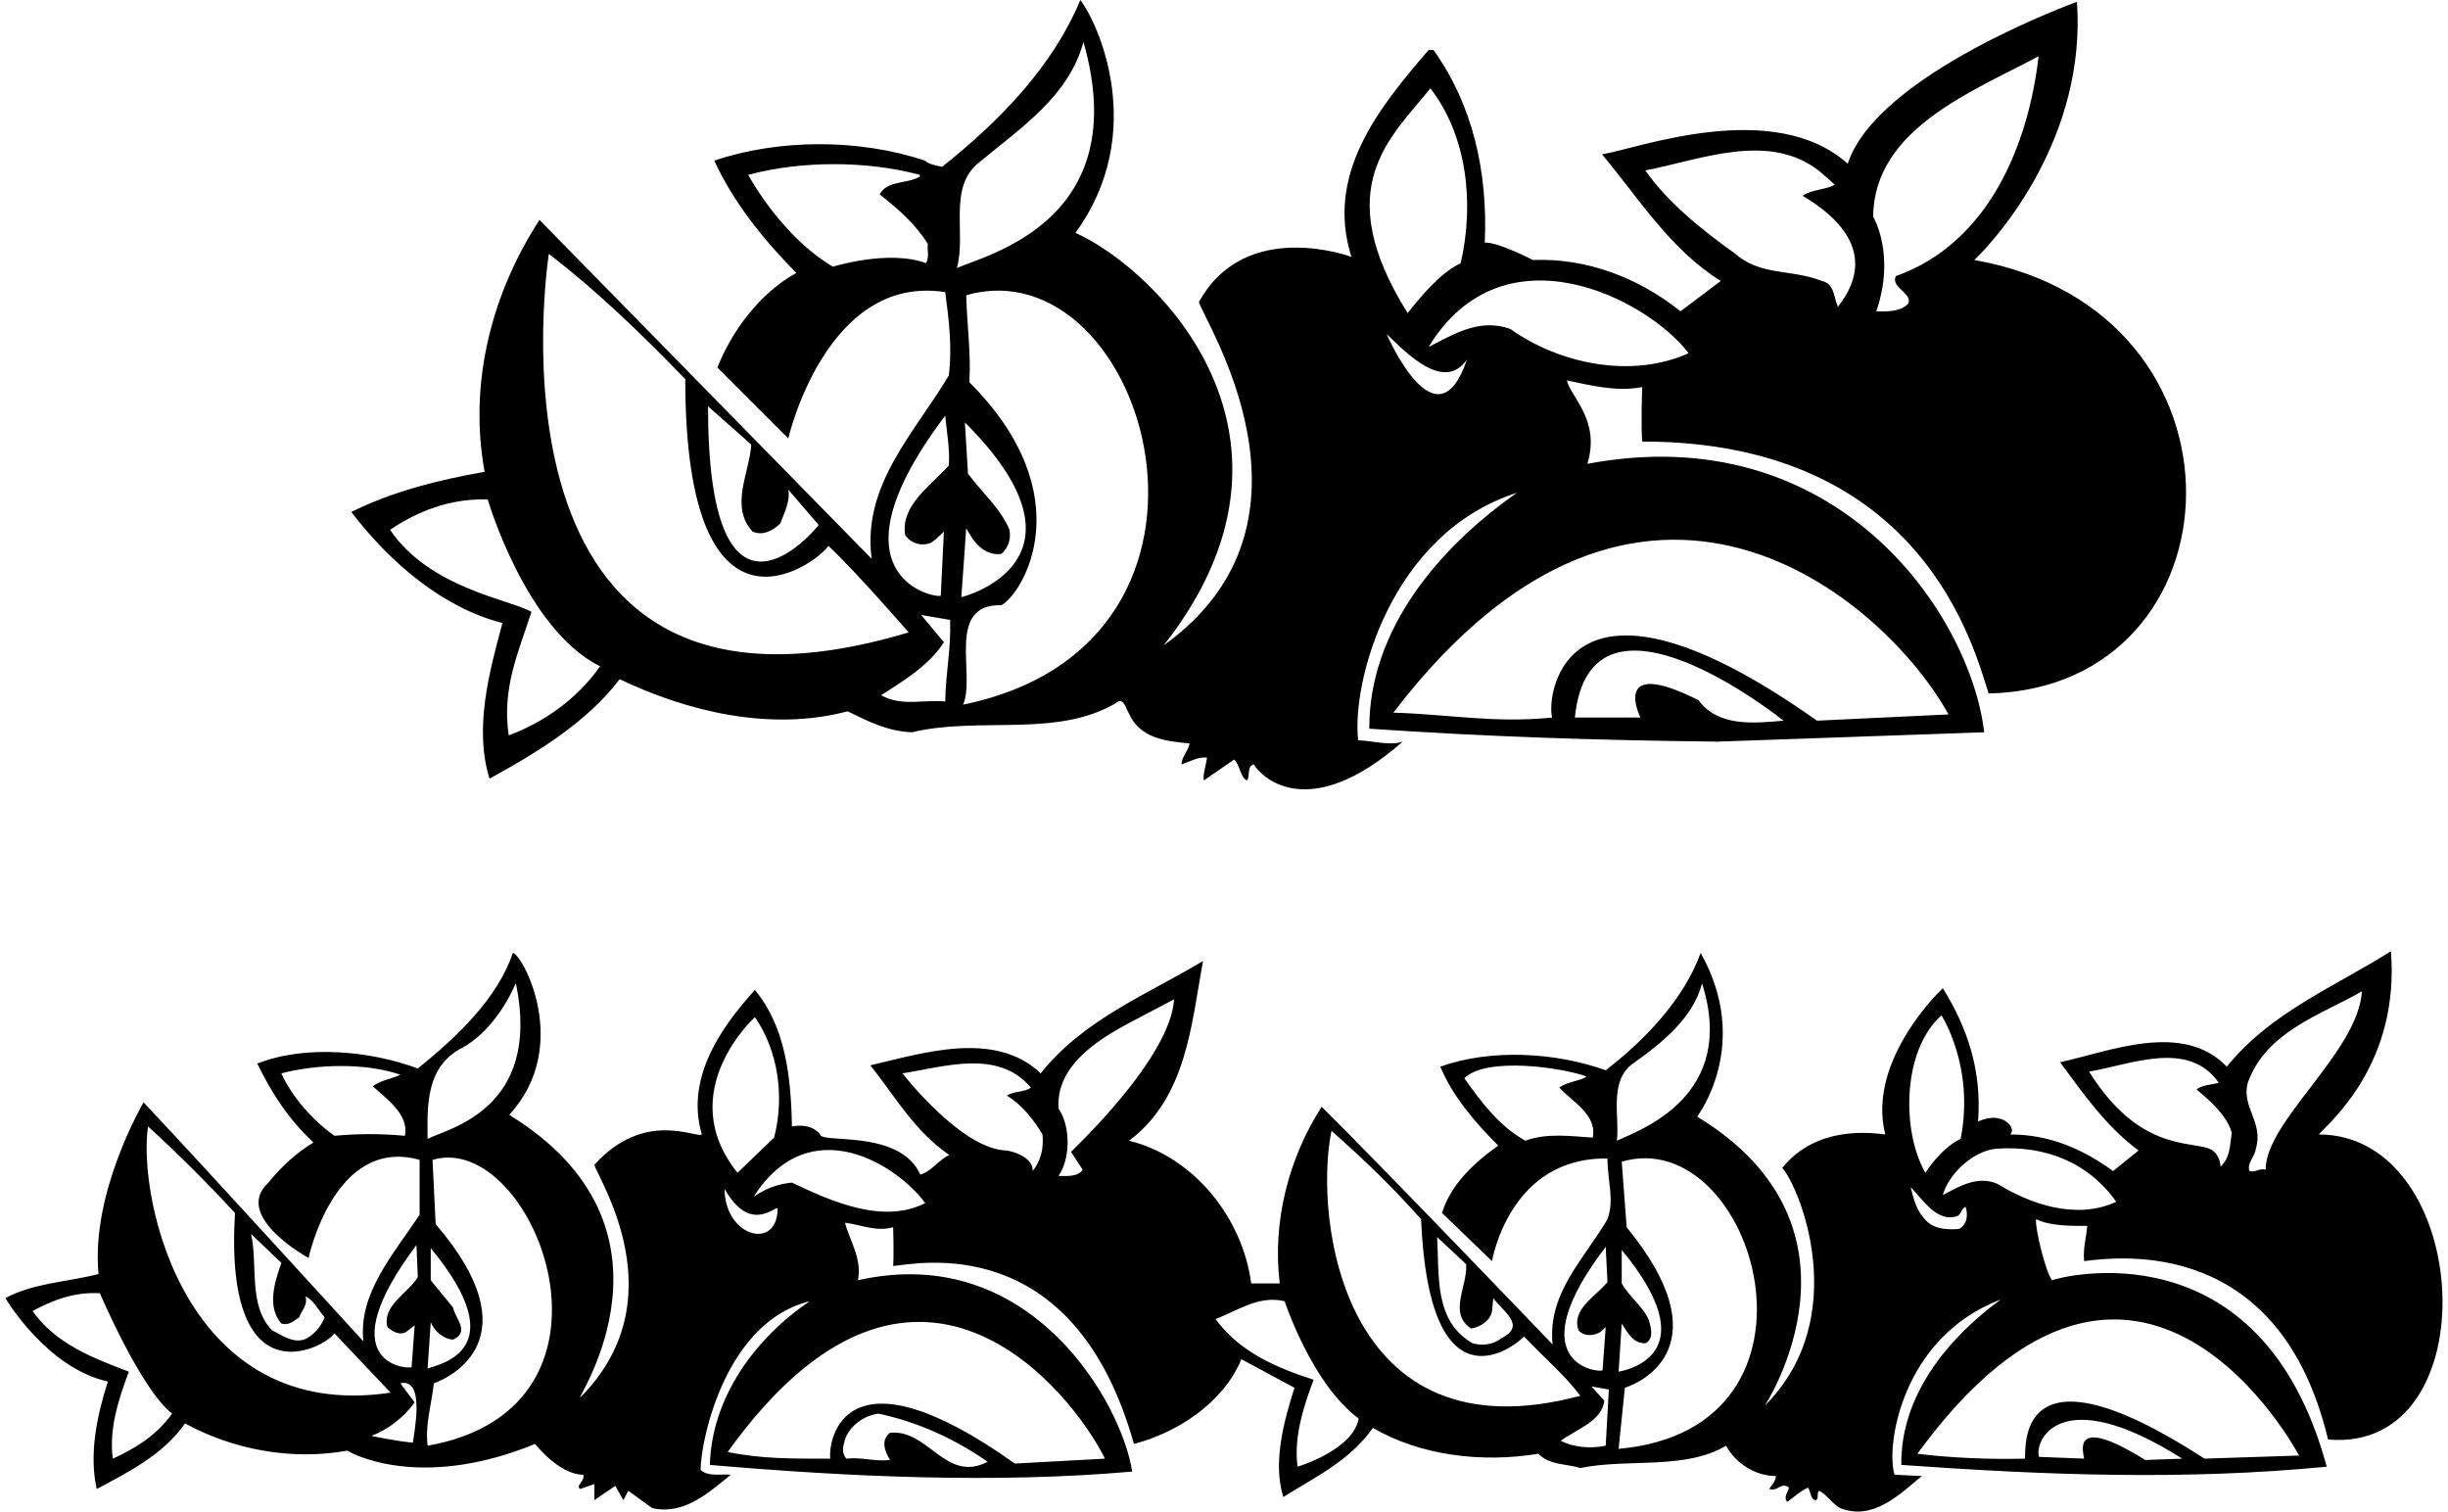 <?xml version="1.0" encoding="UTF-8"?>
<svg xmlns="http://www.w3.org/2000/svg" xmlns:xlink="http://www.w3.org/1999/xlink" width="549pt" height="339pt" viewBox="0 0 549 339" version="1.1">
<g id="surface1">
<path style=" stroke:none;fill-rule:nonzero;fill:rgb(0%,0%,0%);fill-opacity:1;" d="M 112.684 139.711 C 109.684 150.809 106.285 163.41 109.785 174.609 C 120.184 168.91 131.484 162.109 138.984 152.309 C 153.984 159.512 172.785 164.109 190.086 159.512 C 194.586 161.711 199.086 164.012 204.484 164.211 C 219.586 160.609 236.887 165.512 250.184 157.711 C 251.984 156.109 252.484 158.91 253.086 159.809 C 255.586 165.609 261.387 166.211 266.785 166.711 C 266.484 168.41 264.887 170.012 264.984 171.41 C 266.785 170.809 268.887 169.609 270.684 169.91 C 270.484 171.609 269.684 173.809 269.984 175.012 L 276.785 170.309 C 278.188 171.711 278.086 174.309 279.688 175.012 C 280.387 173.91 279.586 171.809 281.188 171.41 C 282.887 174.309 293.488 184.809 314.586 166.309 C 311.688 167.309 307.887 166.109 304.586 166.012 C 303.086 153.012 311.852 119.594 340.188 110.512 C 322.785 122.711 306.984 141.211 307.086 163.41 C 333.688 165.211 357.984 166.012 385.188 166.309 L 444.984 164.211 C 441.887 137.809 412.062 93.449 355.984 104.012 C 358.984 94.242 352.285 89.109 351.387 85.309 C 356.785 86.41 362.387 87.91 368.285 86.809 C 368.285 86.809 367.984 95.41 368.285 99.012 C 431.473 99.012 442.785 145.809 445.984 155.512 C 503.562 154.211 507.523 69.684 442.785 58.309 C 448.484 52.809 467.914 30.469 465.785 0.41 C 465.785 0.41 420.887 16.605 414.387 36.711 C 397.715 21.84 367.285 33.309 359.285 34.609 C 367.785 44.809 374.484 55.809 385.887 63.012 C 382.887 65.309 379.887 67.512 376.887 69.809 C 367.387 62.211 355.688 57.809 343.785 58.309 C 343.785 58.309 335.887 54.211 332.984 54.41 C 333.688 38.512 330.285 23.512 321.484 11.211 L 320.387 11.211 C 309.086 24.309 297.188 39.109 303.086 57.609 C 303.086 57.609 279.371 48.688 268.887 67.711 C 269.285 70.809 299.969 116.816 260.984 144.711 C 297.59 98.203 259.785 60.609 241.184 52.211 C 257.586 29.676 246.184 5.012 242.285 0.012 C 236.086 14.809 224.586 26.809 211.285 37.41 C 209.887 37.109 208.484 36.91 207.387 36.012 C 192.785 31.109 174.785 31.109 160.184 36.012 C 164.387 45.211 171.086 53.609 178.586 61.211 C 170.387 65.711 164.086 74.309 160.887 82.41 L 176.785 98.309 C 176.785 98.309 185.285 61.309 211.984 65.512 C 212.785 71.609 213.586 78.012 212.785 84.211 C 205.086 97.109 193.285 108.809 195.484 125.309 L 120.984 49.309 C 110.484 65.512 104.984 85.512 108.684 105.809 C 98.285 107.609 87.785 110.309 78.785 114.809 C 87.586 126.309 99.387 136.309 112.684 139.711 Z M 457.188 12.609 C 454.887 32.512 445.984 54.512 425.188 61.91 C 423.887 64.41 428.887 65.711 427.984 68.012 C 426.484 69.91 423.086 69.91 420.785 69.809 C 425.188 57.008 420.086 48.609 420.086 48.609 C 420.188 28.809 442.887 20.309 457.188 12.609 Z M 368.984 38.211 C 381.188 35.91 396.785 29.309 408.188 38.512 L 411.484 41.41 C 409.484 42.609 406.387 42.41 404.285 43.91 C 422.934 55.016 414.387 65.809 412.188 68.809 C 411.188 66.711 411.484 63.609 408.586 63.012 C 401.887 60.309 394.785 61.91 389.188 56.91 C 381.984 51.809 373.984 45.41 368.984 38.211 Z M 310.984 74.91 C 315.086 78.809 323.785 88.156 328.984 80.609 C 322.148 100.977 310.984 74.91 310.984 74.91 Z M 380.887 157.012 C 360.988 146.973 367.887 160.91 367.887 160.91 L 353.188 160.91 C 356.609 126.723 399.984 161.609 399.984 161.609 C 393.188 162.211 385.387 163.012 380.887 157.012 Z M 436.984 160.211 L 407.484 161.609 C 351.461 121.969 346.688 155.41 348.086 160.91 C 335.086 162.211 325.285 160.211 312.484 159.809 C 368.285 86.809 422.887 134.609 436.984 160.211 Z M 378.688 79.211 C 365.785 85.012 349.586 81.512 338.785 73.809 C 331.887 71.211 325.887 75.012 320.387 77.809 C 337.16 50.234 369.586 67.109 378.688 79.211 Z M 320.785 19.809 C 328.984 30.41 330.688 45.512 327.586 59.012 C 322.984 61.211 318.688 66.41 315.688 70.211 C 297.984 41.953 311.984 30.809 320.785 19.809 Z M 207.684 59.012 C 199.273 55.898 186.785 59.809 186.785 59.809 C 178.887 55.109 172.184 46.91 167.785 39.211 C 179.684 36.012 194.387 36.012 206.285 39.211 L 206.285 39.609 C 203.387 41.309 198.887 40.41 197.285 43.609 C 201.387 46.809 205.387 50.309 208.086 54.711 C 207.887 56.211 208.484 57.41 207.684 59.012 Z M 226.387 118.809 C 224.484 114.109 220.184 110.41 217.086 106.211 L 216.387 94.711 C 245.465 123.789 219.684 132.91 215.586 133.91 C 215.984 128.711 216.387 122.711 216.684 118.41 C 218.285 121.512 220.684 124.711 224.586 124.211 C 226.086 122.809 226.785 121.012 226.387 118.809 Z M 215.984 158.012 C 218.887 151.41 211.984 135.41 224.586 135.711 C 229.285 133.211 242.938 111.262 217.387 85.711 C 217.785 79.41 216.887 73.211 216.684 66.211 C 257.188 54.633 283.727 144.148 215.984 158.012 Z M 219.586 36.41 C 229.285 28.41 239.684 21.512 242.984 9.41 C 254.414 49.48 221.285 57.109 214.586 60.109 C 216.785 52.41 212.484 42.012 219.586 36.41 Z M 211.984 157.309 C 206.785 156.809 202.484 158.512 197.586 155.91 C 202.586 152.711 208.387 149.211 211.684 144.012 L 206.586 137.91 L 213.086 139.012 C 213.285 145.809 212.086 150.711 211.984 157.309 Z M 211.984 93.211 C 212.285 96.711 213.086 100.91 212.785 104.41 C 208.484 109.109 201.984 113.41 202.984 119.91 C 204.086 121.809 206.684 122.609 208.785 121.711 C 209.785 121.109 210.684 120.109 211.684 119.211 L 210.984 133.609 C 208.887 134.109 185.098 128.703 211.984 93.211 Z M 168.484 99.711 C 168.086 106.012 163.586 113.609 168.785 119.211 C 171.086 120.211 173.285 119.012 174.984 117.41 C 175.887 115.012 177.285 112.309 176.785 109.809 L 183.586 117.711 C 180.785 121.41 158.785 144.746 158.785 91.109 C 161.785 93.711 164.984 96.609 168.484 99.711 Z M 123.086 56.91 C 134.184 65.512 143.387 74.41 153.684 85.012 C 153.684 148.109 182.984 126.609 185.785 122.41 C 192.086 128.309 203.785 141.809 203.785 141.809 C 105.086 171.48 123.086 56.91 123.086 56.91 Z M 109.387 112.012 C 109.387 112.012 117.863 141.141 134.586 149.41 C 129.387 156.809 121.887 162.012 114.086 164.91 C 112.484 154.309 116.387 145.91 119.184 137.211 C 114.684 134.512 96.316 131.949 87.484 118.809 C 93.684 114.609 101.086 111.711 109.387 112.012 Z M 520 254.398 C 523.102 251.102 538.176 238.086 536.199 213.301 C 523.602 221.301 509.199 227 499.398 239.199 C 489.5 228.898 473.102 235.801 462 238.199 C 467.102 245.102 472.301 252.602 479.602 258 C 477.699 259.5 475.801 261.102 473.898 262.602 C 467.102 257.699 459.699 254.398 450.801 254.398 C 452.398 253.102 449.207 248.895 443.602 251.5 C 444.5 240.102 441.199 230.398 435.699 221.602 C 435.699 221.602 418.539 237.613 422.801 254.398 C 420.102 254.102 407.547 252.156 399.699 261.898 C 403.699 266.398 415.465 295.535 395.801 315.199 C 395.801 315.199 421.852 275.441 380.602 250.398 C 380.602 250.398 393.008 234.305 381.398 213.699 C 377.699 223.898 369.199 233 360.102 240 C 348.898 236 334.5 235.102 323 239.199 C 325.801 245.801 330.602 251.5 336 256.898 C 330.5 260.801 325.301 265.699 323.398 272 L 334.602 282.801 C 334.602 282.801 338.5 259.398 360.5 259.801 C 360.5 264.801 362.102 269.102 360.5 273.398 C 355.301 282.301 347 290 348.199 301.5 C 348.199 301.5 309.102 260.699 296.398 248.199 C 289 259.699 285.301 274 287 287.801 L 280.602 287.801 C 278.699 273.199 267.801 259.398 253.199 255.801 C 266.199 246.102 267.199 229.398 269.801 215.5 C 257.301 223 243 228.602 233.398 240.699 C 223.102 230.898 206.801 236.199 195.199 238.898 C 200.699 245.801 205.102 253.699 212.898 259 C 210.5 260.102 208.898 262.699 206.398 263.398 C 202 253.691 186.102 256.199 184.102 254.699 C 184.102 254.699 182.586 251.699 177.602 252.602 C 177.398 241.301 176.102 230.199 169.301 222 C 161.102 231 153.801 242.199 157.398 254.398 C 156.102 255.301 144.547 248.754 133.301 261.199 C 134 264.199 152.152 291.348 130.102 313.402 C 129.102 313.902 155.633 275.441 114.199 250 C 128.449 234.551 117 213.699 115 213.699 C 111.602 223.898 102.398 232.602 93.699 239.602 C 83.199 235.699 68.602 234.199 57.699 238.5 C 60.801 244.898 64.602 250.898 70.301 256.199 C 66.602 258.398 63.102 261.602 60.199 265.199 C 52 272.699 69.199 282.102 69.199 282.102 C 69.199 282.102 75 254.699 94.102 260.102 L 94.102 272.398 C 88.301 281.199 80.301 290 81.5 300.801 C 78.801 297.902 46.699 262.602 32.199 247.199 C 32.199 247.199 20.301 267.402 22.102 285.699 C 15.102 287.5 7.5 287.699 1.199 291.098 C 1.199 291.098 10.465 306.801 24.199 309.801 C 21.801 317.199 19.898 326.098 21.699 333.898 C 28.801 330.102 36.5 326.301 41.5 319.199 C 52.102 325 65.301 327.598 77.898 325.301 C 80.898 327.098 96.051 333.605 120 323.801 C 120 323.801 125.367 330.699 130.801 330.699 C 131.301 332.102 129 333.102 130.102 333.898 L 133.301 332.801 L 133.301 336.398 L 138 333.199 L 139.801 336.398 L 140.898 334.301 L 146.301 338.199 C 153.398 339.801 159 334.699 163.898 330.699 C 161.602 330.5 158.801 331.199 157.102 329.602 C 157.301 321.699 163.195 296.246 181.602 291.801 C 169.301 300.098 159.602 313.402 159.199 328.5 C 190.301 331.199 223.301 332.699 253.898 330 C 251.699 315 231.289 278.281 192.398 287.098 C 193.398 282.301 190.5 278.102 189.5 274.199 C 193 274.602 196.5 276.301 200.301 275.199 C 200.301 275.199 200.5 281.199 200.301 283.898 C 205.301 283.5 240.746 275.441 254.301 323.801 C 263.898 321.301 274.301 314.699 278.398 304.801 L 290.301 311.199 C 287.898 318.801 285.398 328 287.801 335.699 C 294.801 331.301 302.699 327.598 307.898 320.199 C 318.5 326.402 332.301 328.098 345 326 C 347.5 328.598 351.199 328.199 354.398 329.199 C 365.102 327 377.801 329.699 387.102 324.199 C 389.199 328.098 393.602 331 398.301 331 C 398.199 332.199 397.301 333 396.801 333.898 C 398.602 334.602 399.5 332.199 401.199 333.602 C 401 334.602 399.898 335.699 400.801 336.801 C 402.398 335.699 403.801 334.301 405.5 333.602 C 406.102 334.5 406 336.398 407.301 336.398 C 408 335.898 407.301 334.801 408 334.301 C 409.699 335.199 411 337.301 412.699 338.199 C 420.102 341.102 426 335.102 431 331 L 424.898 330.699 C 422.898 324.902 426.105 300.031 448.699 291.402 C 436.801 300.098 426.199 313 426.398 328.5 C 458.602 330.801 489.898 332 521.801 328.902 C 506.965 274.023 461.5 286.5 460.199 287.098 C 458.801 285.301 456.398 275.699 456.602 273.398 C 460 275 464.5 274.898 468.102 274.898 C 467.898 277.5 467.102 279.898 467.398 282.801 C 475.602 281.801 511.223 277.336 522.102 322.801 C 558.508 326.039 554.723 254.398 520 254.398 Z M 357.199 255.102 C 352.398 254.801 346.898 254 342.102 255.801 C 336.301 252.602 332.301 247.301 328.398 241.801 C 333.309 236.895 350.398 239.398 355.801 241.398 C 354.898 242.301 351.5 242.5 349.699 243.898 C 352.699 247.102 358.199 250 357.199 255.102 Z M 90.801 254.699 C 85.301 254.199 80.5 254.199 75 254.699 C 70 251.102 65.5 246 63.102 240.699 C 71.102 238.602 81.898 238.301 89.801 241 C 88 241.898 85.398 242.199 83.602 243.602 C 86.699 246.398 91.801 250 90.801 254.699 Z M 63.102 283.199 C 61.602 287.5 59.801 293 63.102 296.801 C 64.801 297.301 65.898 296.199 67.102 295.402 C 67.602 293.902 69.102 292.699 68.5 290.699 C 70.301 291.5 71.398 293.801 72.801 295.402 C 72.102 297.402 70.199 299.598 68.199 300.402 C 65.602 301.199 63.199 299.402 61 298.301 C 55.602 292.699 57.898 283.898 56.301 276.699 Z M 25.301 327.098 C 24.398 320.5 26.602 313.699 28.898 307.598 C 21.102 304.598 12.602 301.5 7.301 294 C 11.898 291.5 16.699 289.699 22.398 290 C 22.398 290 31.602 311.598 38.602 317 C 35.102 321.902 30.199 324.902 25.301 327.098 Z M 33.199 252.602 C 39.898 258.699 46.398 265.199 52.699 272 C 50.184 314.219 72.699 302.402 75 299 L 87.602 312.301 C 41.5 319.199 30.801 268.699 33.199 252.602 Z M 92.602 323.5 C 89.5 323.301 83.301 322 83.301 322 C 87 320.598 90.5 317.902 93 314.5 L 89.801 310.199 C 95.5 308.902 92.801 321.5 92.602 323.5 Z M 86.898 297.598 C 88 298.598 89.699 299.598 91.199 298.598 L 93 297.199 L 92.301 306.598 C 90.602 307.098 73.828 305.23 93.398 279.199 L 93.699 286.398 C 91.602 289.902 85.602 292.801 86.898 297.598 Z M 103.801 234.898 C 109.398 231.699 113.199 226 115.699 220.5 C 121.586 248.961 100.199 253.102 95.898 255.398 C 95.801 247.898 95.5 239 103.801 234.898 Z M 101.602 293.199 L 96.602 287.098 L 96.602 279.898 C 115.738 303.039 98.301 305.902 95.898 306.902 L 96.602 296.5 C 97.398 298.5 99.5 300.301 101.602 300.402 C 105.5 298.699 102 295.5 101.602 293.199 Z M 95.898 324.199 C 95.301 319.5 96.801 314.801 97.301 310.199 C 101 308.902 119.664 300.062 97.699 274.5 L 97 260.102 C 119.648 253.285 144.281 315.637 95.898 324.199 Z M 169.301 228.102 C 174.5 235.602 176 245.898 173.602 255.102 L 165.398 263 C 150.805 244.805 169.301 228.102 169.301 228.102 Z M 162.5 266.602 C 167.977 276.254 173.199 271 174.398 270.898 C 174.398 280.645 162.5 277.336 162.5 266.602 Z M 199.602 321.301 C 197.398 323 198.5 325.598 199.602 327.402 C 196.102 327.801 193.301 326.699 189.801 327.098 C 188.602 325.598 189.102 324.402 189.5 322.801 C 190.602 319.598 193.898 317.402 197 317 C 205.898 318.902 214 322.598 221.5 327.801 C 212.102 332.699 208.199 320.402 199.602 321.301 Z M 247.801 327.098 L 227.602 328.199 C 189.172 300.898 185.699 323 186.199 327.098 C 177.898 327.098 170.898 327.199 163.199 325.598 C 205.191 267.043 240.5 312.301 247.801 327.098 Z M 177.602 265.199 C 174.398 265.5 171.5 266.602 169 268.398 C 181.676 248.527 201.398 261.398 207.5 269.801 C 197.898 274.602 186.5 269.398 177.602 265.199 Z M 231.602 262.602 C 231.699 259.898 228.199 258.398 225.801 258 C 215.602 257.801 202.398 240.699 202.398 240.699 C 211.898 239.199 223.898 235.199 231.199 243.898 C 229.602 245 227.5 244.602 225.801 245.699 C 229.199 247.699 231.898 251.199 233.801 254.398 C 234.102 257.602 233.398 260.301 231.602 262.602 Z M 237.398 263.699 C 240.102 259.801 240.102 252.5 237.398 248.602 C 236.699 239 246.398 233 253.602 229.199 L 263.301 224.102 C 262.5 237.398 240.5 257.898 240.199 258.301 L 242.801 262.301 C 241.801 264 238.898 263.699 237.398 263.699 Z M 360.102 279.602 L 360.5 287.5 C 357.699 290.902 352.398 293.598 354 298.301 C 355 299.598 357 299.598 358.301 299 C 359 298.801 359.5 298.098 360.102 297.598 L 359.398 307.301 C 357.801 307.902 340.52 305.23 360.102 279.602 Z M 328.801 283.5 C 329.199 288.301 324.699 294.5 329.898 297.902 C 331.898 297.699 334.301 296.098 334.602 294 L 334.898 291.098 C 336.898 294 342.5 297.199 336.699 300.098 C 335 301.5 332.398 301.902 330.199 301.199 C 321.602 296.199 322.801 286.199 322.301 277.398 Z M 291 328.902 C 290.102 322.402 292.301 315.5 294.602 309.402 C 286.5 306.801 278.102 303.301 272.602 295.801 C 277.602 293.902 282.301 290.402 288.102 291.801 C 288.102 291.801 294.223 310.422 304.699 318.098 C 303.5 325.168 291 328.902 291 328.902 Z M 298.602 253.602 C 305.898 260 312.199 266.102 318.699 273.398 C 320.5 316.582 339.199 302.402 341.801 299.699 C 346.199 304.402 350.898 308.301 354.398 313 C 300.855 327.379 294.602 273 298.602 253.602 Z M 360.102 324.199 C 356.699 324.902 353 324.598 350 323.098 C 353.5 320.5 359.199 318.801 359.801 314.098 L 356.898 310.902 L 360.801 311.598 Z M 366.199 238.5 C 372.602 234 379.801 228.199 381.699 220.5 C 389.695 245.652 368.102 253.301 362.602 255.801 C 363.301 250.602 360.699 242.5 366.199 238.5 Z M 369.801 296.098 C 368.602 293.098 365.398 290.801 363.699 287.801 L 363.699 280.301 C 382.672 303.273 365.602 307.098 363 307.598 L 363.699 296.801 C 365 298.801 366.301 301.402 369.102 301.199 C 371 300.098 370.199 297.598 369.801 296.098 Z M 363 324.902 L 364.398 311.199 C 368.301 310 386.316 301.52 364.801 275.199 L 363.699 260.5 C 393.48 251.801 413.812 320.363 363 324.902 Z M 435.398 227.699 C 435.398 227.699 442.91 239.18 439.699 255.398 C 436.602 256.801 433.602 260.199 431.801 263 C 426.5 253.898 426.48 235.621 435.398 227.699 Z M 439.301 275.602 C 436.199 275.801 433.398 275.602 431.398 273.102 C 429.699 271.102 429.102 268.699 428.5 266.199 C 431.398 269.199 434.398 274.199 439 272.699 C 439.898 272.199 439.801 271.102 440.801 270.602 C 441.301 271.898 441.398 274.602 439.301 275.602 Z M 481.102 327.402 C 463.879 316.668 467.398 326.199 467.398 327.098 L 457.301 326.699 C 456.102 323.5 461.57 309.488 489.398 327.098 Z M 515.602 326.402 L 494.398 327.098 C 451.168 299.086 454.5 325.598 454.102 327.098 C 445.801 327.301 437.301 326.902 430 326 C 479.602 258 515.602 326.402 515.602 326.402 Z M 448 265.5 C 443.5 263.5 439.301 266.102 435.699 268 C 436.898 263.5 442.199 258.199 447.602 257.602 C 458.602 256.801 468.301 260.602 474.602 269.5 C 465.699 273.602 455.5 270.102 448 265.5 Z M 498 261.602 C 497.898 259.898 497.102 258.301 495.5 257.602 C 490.801 255.801 479.602 258 468.5 240.301 C 477.699 238.801 490.699 233 497.602 242.801 C 496 243.301 494 243.199 492.602 244.301 C 495.602 246.801 499.398 250.102 500.5 254 C 500.102 256.699 500.199 259.602 498 261.602 Z M 504.5 262.602 C 503.801 260.898 505.699 259.398 505.898 257.602 C 507.699 251.699 502.602 248.199 504.102 242.801 C 508.199 231.301 520.5 227.602 529.699 222.301 C 528.801 236 508.102 251.328 508.102 262.301 C 506.602 261.898 505.898 263 504.5 262.602 "/>
</g>
</svg>
